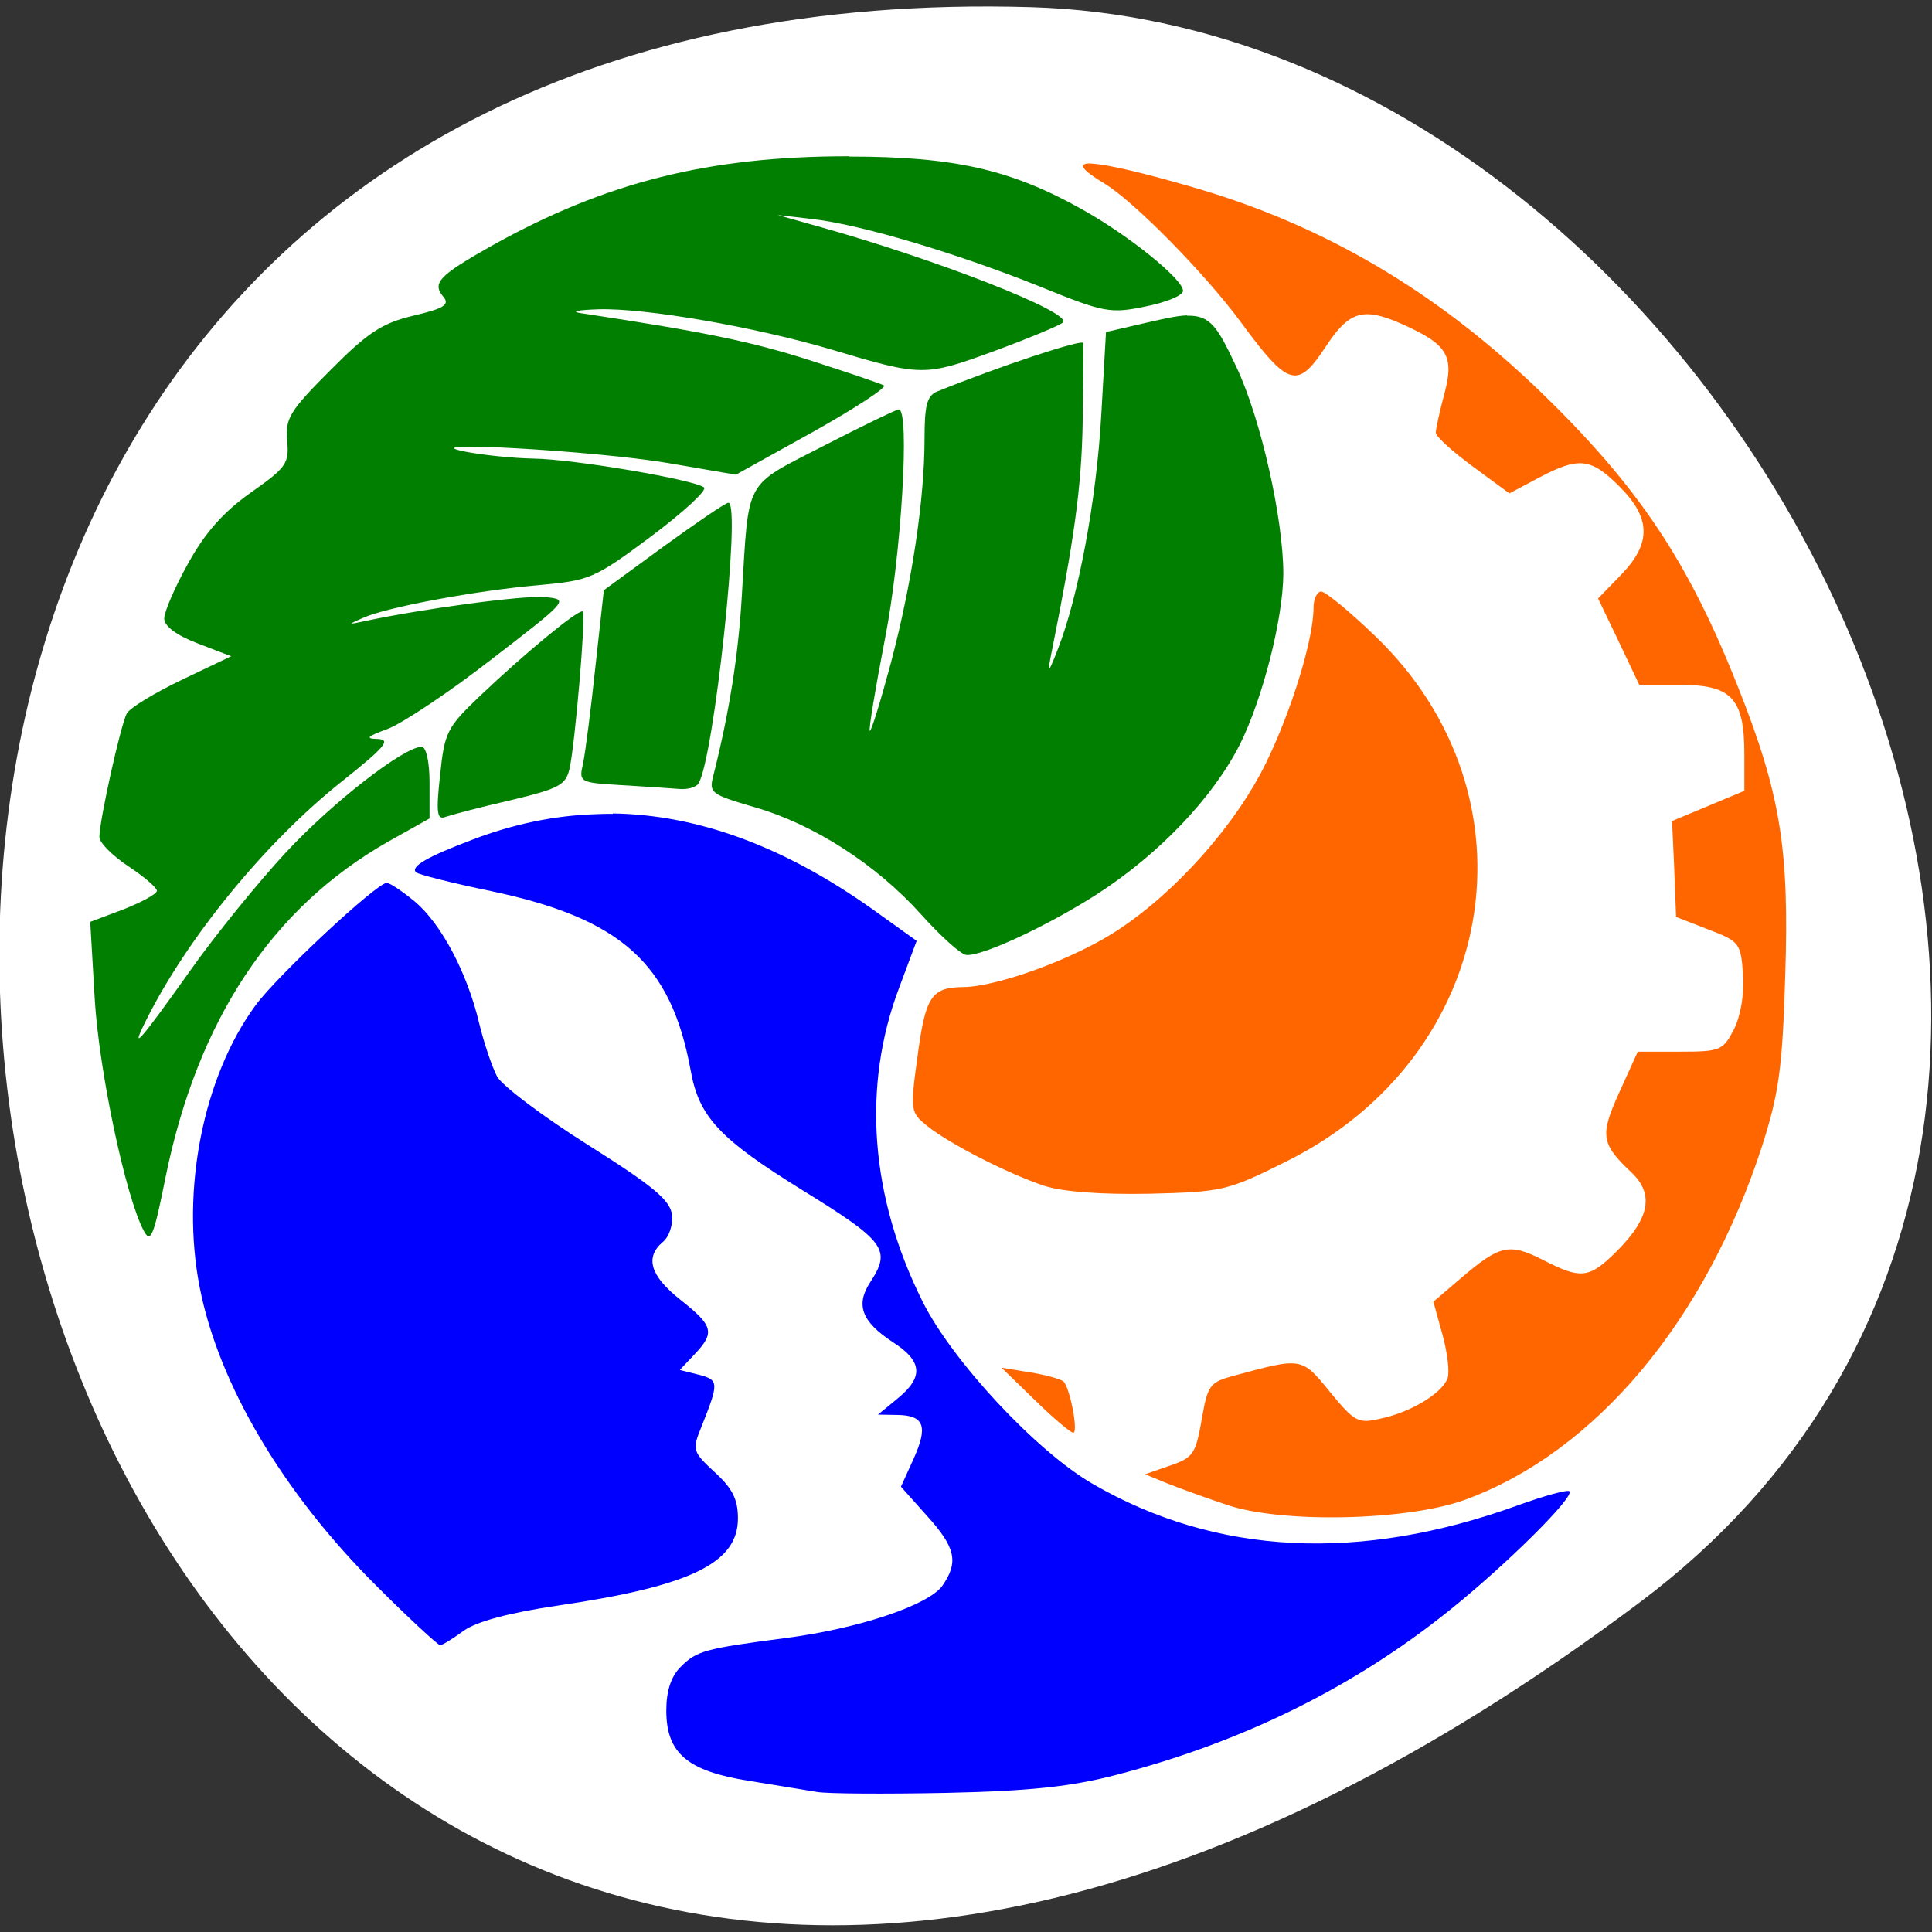 <svg xmlns="http://www.w3.org/2000/svg" viewBox="0 0 24 24"><rect x="0" y="0" width="24" height="24" fill="#333333" stroke="none"/><path d="m 20.379 19.898 c -21.13 15.875 -29.3 -20.449 -7.57 -19.809 c 8.867 0.262 15.652 13.734 7.57 19.809" fill="#fff"/><path d="m 10.547 1.941 c -1.742 0 -3.02 0.32 -4.441 1.113 c -0.656 0.371 -0.742 0.461 -0.598 0.633 c 0.082 0.098 0.008 0.145 -0.371 0.234 c -0.391 0.094 -0.566 0.207 -1.035 0.68 c -0.504 0.504 -0.559 0.598 -0.535 0.871 c 0.027 0.285 -0.008 0.336 -0.453 0.648 c -0.34 0.242 -0.566 0.496 -0.777 0.879 c -0.164 0.293 -0.297 0.602 -0.297 0.684 c 0 0.094 0.148 0.207 0.414 0.309 l 0.418 0.16 l -0.613 0.293 c -0.336 0.16 -0.645 0.348 -0.684 0.418 c -0.074 0.137 -0.34 1.324 -0.34 1.535 c 0 0.07 0.16 0.23 0.359 0.363 c 0.195 0.129 0.355 0.266 0.355 0.305 c 0 0.039 -0.188 0.141 -0.414 0.23 l -0.414 0.156 l 0.055 0.945 c 0.051 0.895 0.383 2.465 0.609 2.891 c 0.086 0.164 0.125 0.07 0.27 -0.656 c 0.398 -1.961 1.324 -3.359 2.773 -4.18 l 0.508 -0.285 v -0.445 c 0 -0.262 -0.043 -0.445 -0.098 -0.445 c -0.219 0 -1.102 0.684 -1.687 1.313 c -0.344 0.371 -0.871 1.02 -1.172 1.445 c -0.656 0.922 -0.77 1.051 -0.563 0.637 c 0.516 -1.031 1.48 -2.207 2.426 -2.961 c 0.535 -0.426 0.621 -0.523 0.453 -0.531 c -0.164 -0.004 -0.137 -0.031 0.121 -0.125 c 0.184 -0.07 0.766 -0.457 1.293 -0.867 c 0.953 -0.734 0.961 -0.742 0.664 -0.77 c -0.258 -0.027 -1.527 0.145 -2.238 0.297 c -0.211 0.047 -0.215 0.043 -0.027 -0.039 c 0.293 -0.133 1.41 -0.34 2.172 -0.406 c 0.648 -0.059 0.699 -0.078 1.406 -0.605 c 0.402 -0.301 0.699 -0.574 0.66 -0.609 c -0.105 -0.094 -1.613 -0.352 -2.117 -0.359 c -0.246 -0.004 -0.625 -0.043 -0.848 -0.086 c -0.734 -0.145 1.613 -0.012 2.516 0.141 l 0.844 0.145 l 0.957 -0.531 c 0.523 -0.293 0.922 -0.555 0.883 -0.578 c -0.043 -0.023 -0.457 -0.164 -0.922 -0.313 c -0.719 -0.23 -1.301 -0.352 -2.852 -0.586 c -0.121 -0.02 -0.02 -0.039 0.23 -0.047 c 0.59 -0.016 1.938 0.219 2.891 0.5 c 1.125 0.336 1.156 0.336 2.02 0.02 c 0.434 -0.16 0.816 -0.32 0.855 -0.355 c 0.137 -0.117 -1.566 -0.785 -3.055 -1.199 l -0.488 -0.137 l 0.441 0.051 c 0.602 0.07 1.789 0.426 2.813 0.836 c 0.797 0.324 0.875 0.34 1.313 0.25 c 0.258 -0.051 0.469 -0.137 0.469 -0.195 c 0 -0.145 -0.676 -0.691 -1.254 -1.012 c -0.883 -0.496 -1.594 -0.656 -2.891 -0.656 m 4.195 1.973 c -0.133 0.004 -0.313 0.047 -0.566 0.105 l -0.441 0.102 l -0.059 1.035 c -0.059 1.051 -0.285 2.262 -0.543 2.914 c -0.105 0.273 -0.125 0.293 -0.086 0.09 c 0.293 -1.457 0.383 -2.102 0.398 -2.902 c 0.008 -0.52 0.012 -0.969 0.008 -1 c -0.008 -0.055 -1.055 0.293 -1.816 0.602 c -0.125 0.051 -0.156 0.172 -0.156 0.582 c 0 0.758 -0.156 1.797 -0.418 2.789 c -0.129 0.48 -0.246 0.859 -0.262 0.844 c -0.016 -0.016 0.07 -0.531 0.188 -1.141 c 0.203 -1.027 0.313 -2.852 0.172 -2.852 c -0.027 0 -0.449 0.203 -0.934 0.453 c -1 0.516 -0.926 0.383 -1.016 1.867 c -0.043 0.742 -0.16 1.465 -0.355 2.234 c -0.055 0.211 -0.023 0.23 0.512 0.387 c 0.734 0.211 1.508 0.707 2.07 1.332 c 0.242 0.27 0.496 0.5 0.563 0.504 c 0.199 0.016 1.012 -0.363 1.621 -0.754 c 0.77 -0.496 1.441 -1.199 1.777 -1.863 c 0.281 -0.563 0.535 -1.555 0.539 -2.117 c 0 -0.68 -0.277 -1.918 -0.578 -2.559 c -0.234 -0.496 -0.32 -0.656 -0.617 -0.648 m -5.699 2.324 c -0.035 0 -0.395 0.246 -0.805 0.543 l -0.742 0.543 l -0.105 0.953 c -0.055 0.523 -0.125 1.063 -0.152 1.195 c -0.055 0.238 -0.047 0.242 0.469 0.273 c 0.285 0.016 0.609 0.039 0.715 0.047 c 0.109 0.012 0.223 -0.02 0.25 -0.07 c 0.191 -0.309 0.531 -3.484 0.371 -3.484 m -1.813 1.348 c -0.074 -0.008 -0.723 0.527 -1.273 1.051 c -0.41 0.391 -0.441 0.449 -0.496 0.984 c -0.051 0.461 -0.039 0.559 0.063 0.52 c 0.066 -0.023 0.43 -0.121 0.809 -0.207 c 0.613 -0.148 0.691 -0.188 0.738 -0.402 c 0.066 -0.301 0.203 -1.898 0.164 -1.941 c 0 -0.004 0 -0.004 -0.004 -0.004" fill="#007f00"/><path d="m 13.559 2.031 c -0.18 -0.008 -0.129 0.074 0.156 0.246 c 0.367 0.219 1.25 1.117 1.695 1.719 c 0.594 0.809 0.707 0.844 1.055 0.316 c 0.293 -0.449 0.469 -0.5 0.945 -0.289 c 0.574 0.254 0.66 0.398 0.531 0.875 c -0.059 0.219 -0.105 0.434 -0.105 0.477 c 0 0.047 0.207 0.234 0.457 0.418 l 0.457 0.336 l 0.367 -0.195 c 0.496 -0.262 0.645 -0.246 1 0.109 c 0.395 0.395 0.398 0.707 0.02 1.098 l -0.285 0.293 l 0.258 0.539 l 0.254 0.535 h 0.516 c 0.633 0 0.789 0.172 0.789 0.859 v 0.457 l -0.898 0.375 l 0.027 0.594 l 0.023 0.598 l 0.402 0.156 c 0.387 0.148 0.402 0.168 0.43 0.563 c 0.016 0.246 -0.031 0.516 -0.117 0.684 c -0.133 0.254 -0.168 0.27 -0.664 0.27 h -0.527 l -0.227 0.5 c -0.246 0.539 -0.23 0.645 0.148 1 c 0.281 0.266 0.23 0.563 -0.172 0.969 c -0.352 0.352 -0.449 0.363 -0.93 0.117 c -0.414 -0.211 -0.535 -0.184 -1.01 0.223 l -0.348 0.297 l 0.113 0.41 c 0.063 0.227 0.09 0.469 0.063 0.543 c -0.07 0.184 -0.445 0.414 -0.816 0.496 c -0.297 0.07 -0.332 0.051 -0.645 -0.328 c -0.352 -0.434 -0.348 -0.43 -1.187 -0.203 c -0.305 0.082 -0.332 0.113 -0.406 0.547 c -0.074 0.422 -0.105 0.473 -0.391 0.57 l -0.313 0.109 l 0.266 0.109 c 0.148 0.059 0.488 0.184 0.758 0.273 c 0.684 0.23 2.238 0.195 2.953 -0.066 c 1.621 -0.594 2.988 -2.227 3.691 -4.402 c 0.207 -0.652 0.25 -0.957 0.285 -2.113 c 0.051 -1.566 -0.059 -2.246 -0.578 -3.559 c -0.621 -1.574 -1.238 -2.504 -2.457 -3.684 c -1.297 -1.254 -2.707 -2.082 -4.34 -2.551 c -0.648 -0.188 -1.066 -0.281 -1.246 -0.289 m 2.859 5.316 c -0.055 0 -0.098 0.094 -0.098 0.203 c 0 0.387 -0.27 1.27 -0.586 1.918 c -0.375 0.773 -1.125 1.617 -1.859 2.094 c -0.539 0.352 -1.484 0.695 -1.91 0.699 c -0.391 0.004 -0.465 0.117 -0.563 0.852 c -0.094 0.684 -0.09 0.703 0.117 0.871 c 0.27 0.219 1 0.594 1.457 0.746 c 0.23 0.074 0.699 0.109 1.305 0.098 c 0.91 -0.023 0.969 -0.035 1.703 -0.402 c 2.633 -1.309 3.18 -4.527 1.105 -6.523 c -0.316 -0.305 -0.621 -0.555 -0.672 -0.555 m -3.973 9.641 l 0.418 0.406 c 0.227 0.223 0.441 0.402 0.473 0.402 c 0.066 0 -0.039 -0.555 -0.121 -0.637 c -0.031 -0.027 -0.219 -0.082 -0.414 -0.113" fill="#f60"/><path d="m 7.613 10.11 c -0.07 0 -0.141 0 -0.211 0.004 c -0.512 0.016 -1.023 0.121 -1.531 0.316 c -0.57 0.215 -0.773 0.336 -0.703 0.406 c 0.027 0.027 0.445 0.133 0.934 0.234 c 1.613 0.34 2.234 0.898 2.477 2.223 c 0.102 0.578 0.355 0.852 1.383 1.488 c 1.039 0.641 1.113 0.742 0.848 1.148 c -0.184 0.281 -0.105 0.488 0.273 0.738 c 0.379 0.242 0.395 0.438 0.066 0.707 l -0.242 0.199 l 0.238 0.004 c 0.336 0.004 0.387 0.141 0.203 0.547 l -0.156 0.344 l 0.324 0.363 c 0.355 0.391 0.395 0.574 0.191 0.867 c -0.172 0.242 -1.043 0.535 -1.961 0.652 c -0.984 0.129 -1.094 0.156 -1.293 0.359 c -0.117 0.117 -0.176 0.297 -0.176 0.539 c 0 0.531 0.262 0.754 1.031 0.875 c 0.34 0.055 0.715 0.117 0.84 0.137 c 0.121 0.023 0.844 0.027 1.602 0.012 c 1.055 -0.023 1.559 -0.078 2.129 -0.227 c 1.574 -0.41 2.949 -1.094 4.129 -2.043 c 0.715 -0.574 1.555 -1.41 1.488 -1.477 c -0.023 -0.023 -0.309 0.055 -0.633 0.172 c -1.969 0.715 -3.758 0.625 -5.293 -0.266 c -0.699 -0.406 -1.738 -1.52 -2.109 -2.262 c -0.652 -1.305 -0.754 -2.672 -0.293 -3.895 l 0.219 -0.586 l -0.551 -0.395 c -1.094 -0.777 -2.164 -1.172 -3.223 -1.188 m -2.809 0.863 c -0.125 0 -1.363 1.156 -1.629 1.52 c -0.652 0.887 -0.93 2.297 -0.695 3.5 c 0.234 1.203 1.031 2.551 2.195 3.711 c 0.406 0.406 0.766 0.738 0.793 0.738 c 0.027 0 0.16 -0.082 0.293 -0.18 c 0.16 -0.113 0.559 -0.223 1.176 -0.313 c 1.645 -0.242 2.23 -0.527 2.23 -1.082 c 0 -0.238 -0.07 -0.375 -0.289 -0.574 c -0.273 -0.254 -0.281 -0.277 -0.168 -0.555 c 0.223 -0.559 0.223 -0.59 -0.031 -0.656 l -0.234 -0.059 l 0.184 -0.195 c 0.254 -0.27 0.234 -0.352 -0.176 -0.676 c -0.375 -0.297 -0.445 -0.527 -0.219 -0.719 c 0.078 -0.063 0.129 -0.215 0.113 -0.34 c -0.023 -0.18 -0.234 -0.355 -1.039 -0.863 c -0.559 -0.352 -1.066 -0.734 -1.133 -0.852 c -0.063 -0.121 -0.164 -0.418 -0.223 -0.664 c -0.148 -0.625 -0.469 -1.23 -0.797 -1.508 c -0.156 -0.129 -0.313 -0.234 -0.352 -0.234" fill="#00f"/></svg>